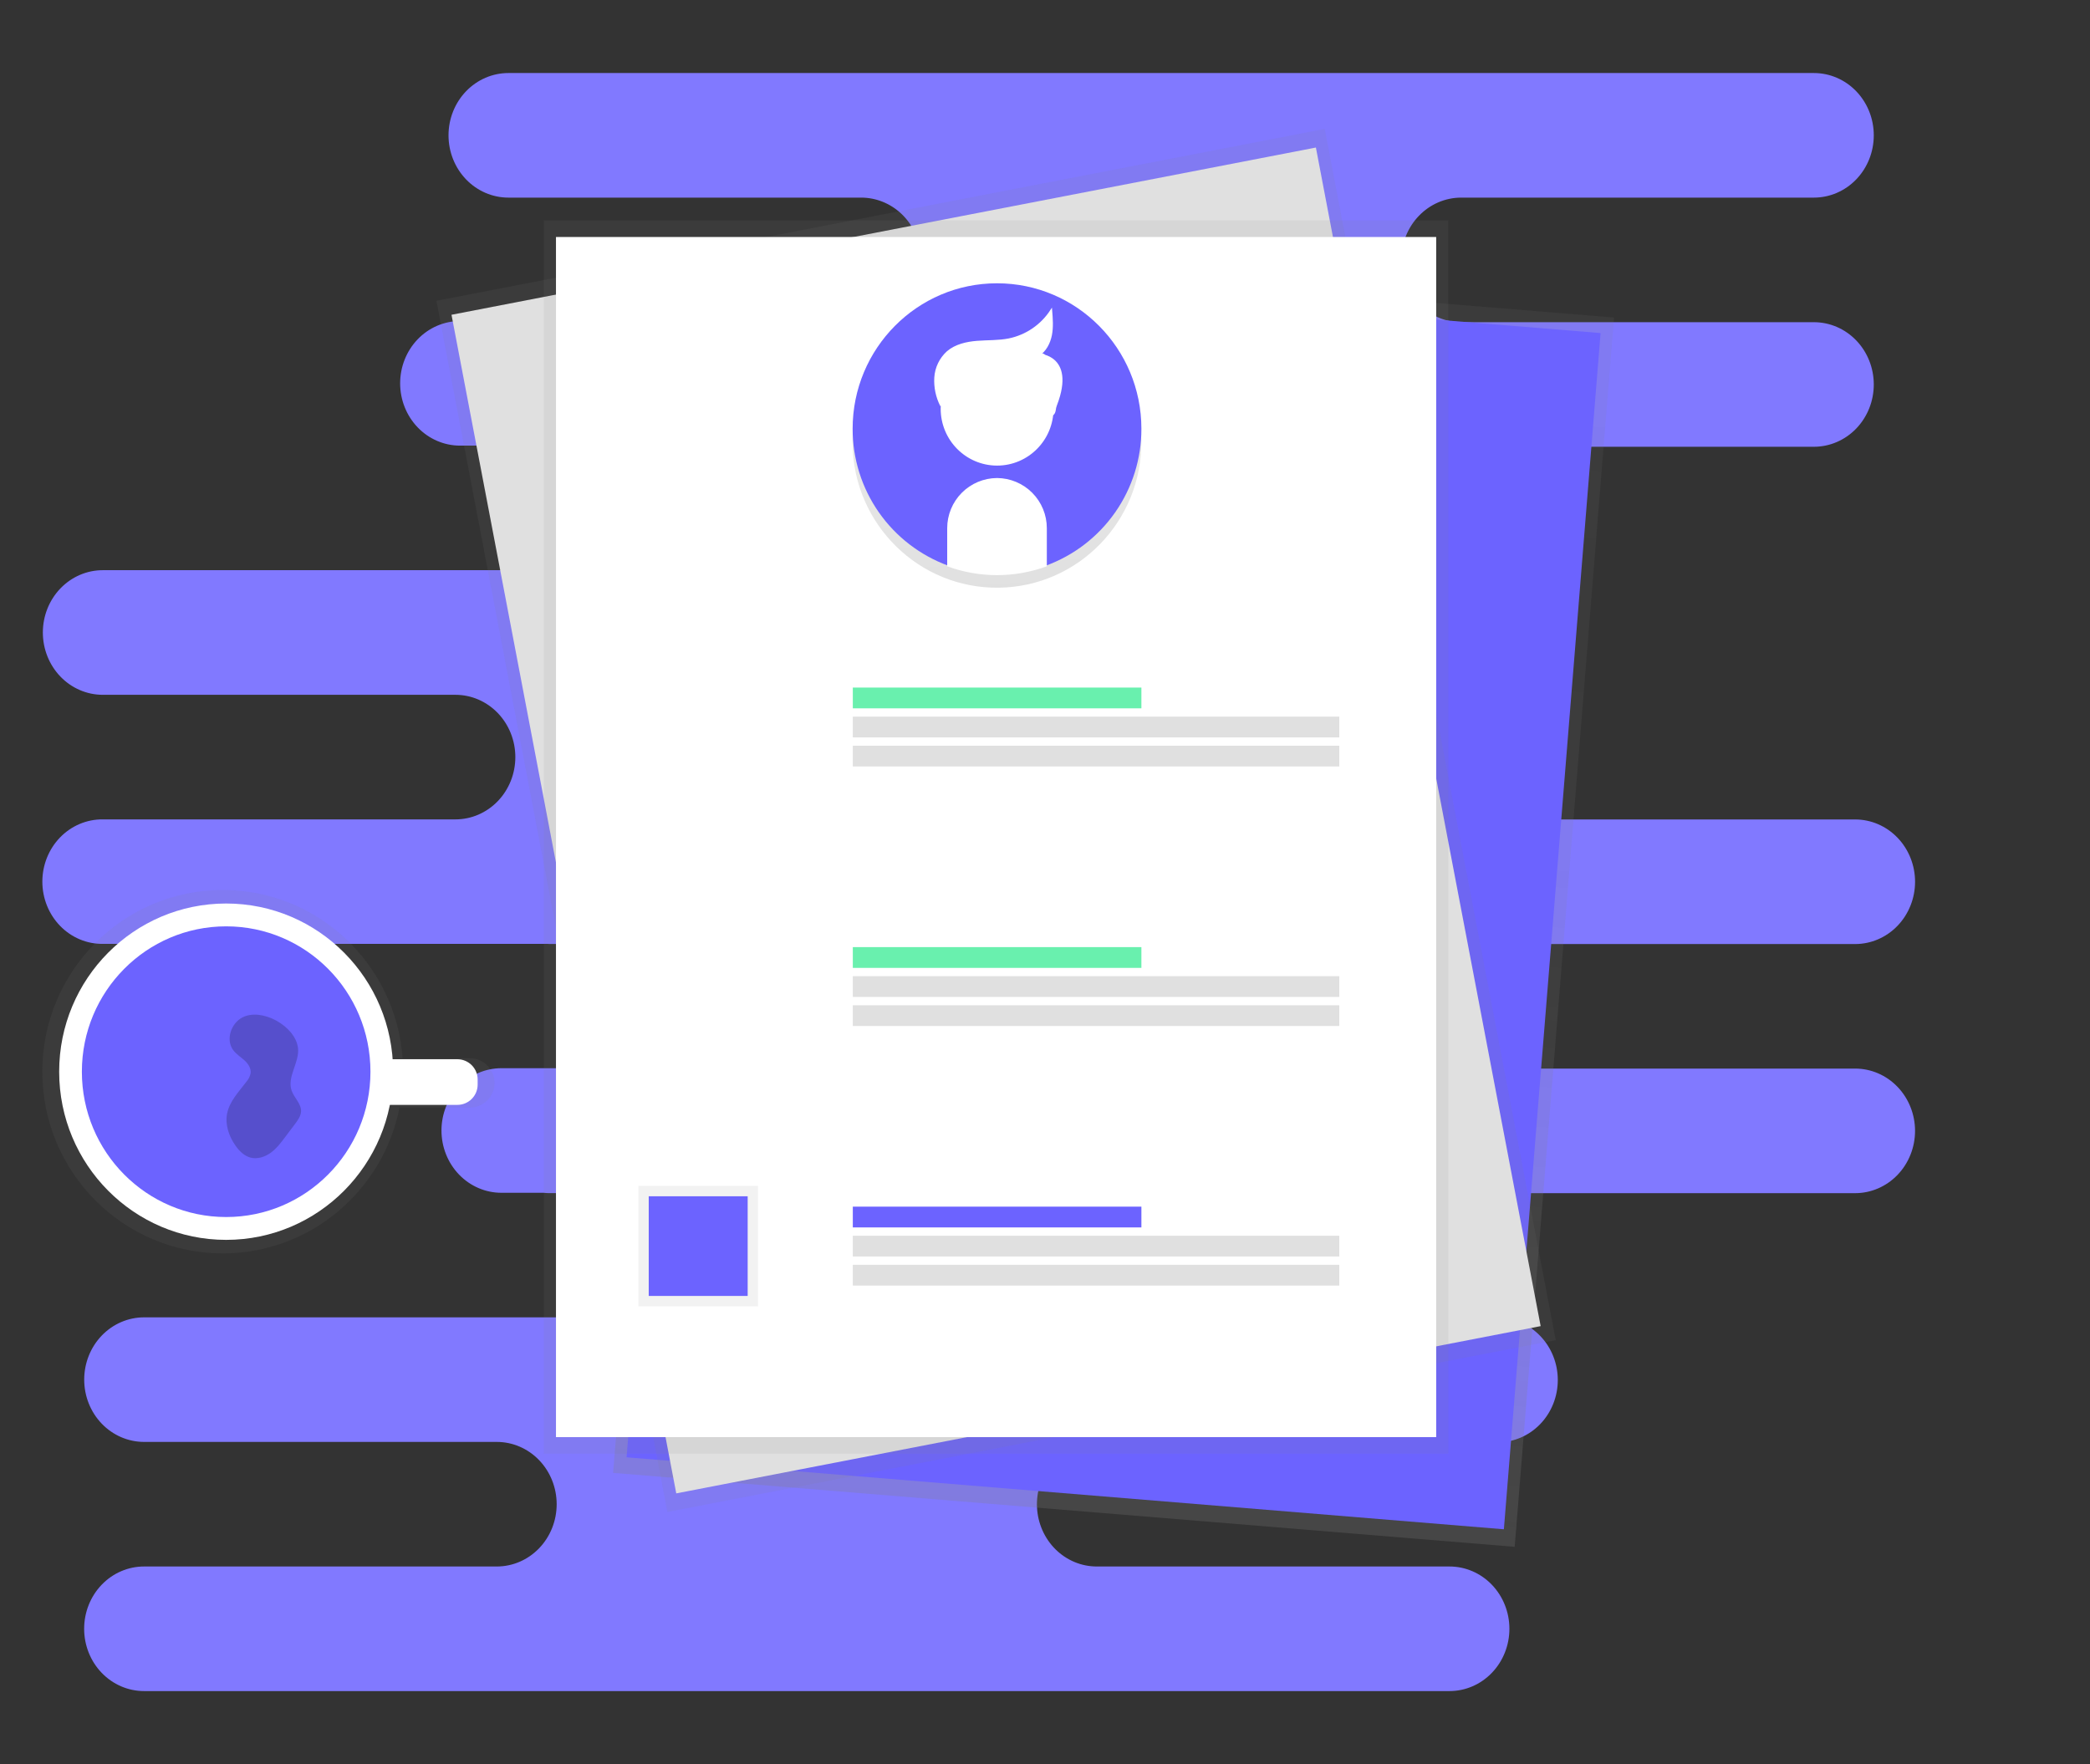<svg width="1135" height="958" viewBox="0 0 1135 958" fill="none" xmlns="http://www.w3.org/2000/svg">
<rect x="0" y="0" width="1135" height="958" fill="#333333" stroke="none"/>
<path d="M1007.47 580.313H815.944C807.319 580.313 799.047 576.749 792.947 570.406C786.848 564.062 783.422 555.458 783.422 546.487C783.422 537.516 786.848 528.912 792.947 522.568C799.047 516.225 807.319 512.661 815.944 512.661H1007.48C1016.1 512.661 1024.37 509.097 1030.47 502.753C1036.57 496.41 1040 487.806 1040 478.835C1040 469.863 1036.57 461.259 1030.47 454.916C1024.37 448.572 1016.1 445.008 1007.48 445.008H765.758C765.417 445.008 765.105 444.944 764.764 444.944H573.22C565.124 444.95 557.317 441.814 551.326 436.149C545.336 430.484 541.594 422.698 540.831 414.315C540.069 405.932 542.342 397.554 547.206 390.822C552.069 384.09 559.173 379.488 567.126 377.915H791.021C799.647 377.915 807.919 374.352 814.019 368.008C820.118 361.664 823.544 353.06 823.544 344.089C823.544 335.118 820.118 326.514 814.019 320.17C807.919 313.827 799.647 310.263 791.021 310.263H770.919C768.901 309.86 766.85 309.654 764.795 309.648H722.74C714.795 308.062 707.704 303.452 702.852 296.719C698 289.986 695.735 281.614 696.501 273.238C697.266 264.861 701.006 257.082 706.991 251.42C712.976 245.759 720.775 242.621 728.865 242.619H985.06C993.686 242.619 1001.96 239.056 1008.06 232.712C1014.16 226.368 1017.58 217.765 1017.58 208.793C1017.58 199.822 1014.16 191.218 1008.06 184.875C1001.96 178.531 993.686 174.967 985.06 174.967H793.528C784.902 174.967 776.63 171.403 770.53 165.06C764.431 158.716 761.005 150.112 761.005 141.141C761.005 132.17 764.431 123.566 770.53 117.222C776.63 110.879 784.902 107.315 793.528 107.315H985.06C993.686 107.315 1001.96 103.751 1008.06 97.407C1014.16 91.064 1017.58 82.46 1017.58 73.489C1017.58 64.517 1014.16 55.913 1008.06 49.57C1001.96 43.226 993.686 39.662 985.06 39.662H276.094C267.468 39.662 259.196 43.226 253.096 49.57C246.997 55.913 243.571 64.517 243.571 73.489C243.571 82.46 246.997 91.064 253.096 97.407C259.196 103.751 267.468 107.315 276.094 107.315H467.626C475.723 107.309 483.53 110.445 489.52 116.11C495.51 121.774 499.253 129.56 500.015 137.944C500.777 146.327 498.504 154.704 493.641 161.436C488.777 168.169 481.674 172.771 473.72 174.343H249.825C241.199 174.343 232.927 177.907 226.828 184.251C220.728 190.594 217.302 199.198 217.302 208.169C217.302 217.141 220.728 225.745 226.828 232.088C232.927 238.432 241.199 241.996 249.825 241.996H269.969C271.988 242.399 274.038 242.605 276.094 242.611H318.125C326.071 244.197 333.162 248.806 338.014 255.539C342.866 262.272 345.13 270.645 344.365 279.021C343.6 287.398 339.859 295.177 333.875 300.838C327.89 306.5 320.091 309.638 312.001 309.639H55.806C47.177 309.639 38.902 313.204 32.801 319.55C26.699 325.896 23.272 334.503 23.272 343.477C23.272 352.451 26.699 361.058 32.801 367.404C38.902 373.75 47.177 377.315 55.806 377.315H247.338C255.964 377.315 264.236 380.879 270.335 387.222C276.435 393.566 279.861 402.17 279.861 411.141C279.861 420.112 276.435 428.716 270.335 435.06C264.236 441.404 255.964 444.967 247.338 444.967H55.806C51.512 444.926 47.253 445.77 43.275 447.45C39.296 449.13 35.677 451.613 32.627 454.756C29.577 457.9 27.156 461.64 25.503 465.762C23.851 469.884 23 474.306 23 478.772C23 483.238 23.851 487.659 25.503 491.781C27.156 495.903 29.577 499.644 32.627 502.787C35.677 505.93 39.296 508.413 43.275 510.094C47.253 511.774 51.512 512.617 55.806 512.576H297.514C297.854 512.576 298.167 512.64 298.508 512.64H490.04C498.372 512.636 506.388 515.96 512.432 521.925C518.477 527.89 522.089 536.041 522.522 544.695C522.956 553.35 520.178 561.847 514.762 568.433C509.347 575.019 501.707 579.191 493.419 580.088H272.27C263.644 580.088 255.372 583.651 249.273 589.995C243.173 596.339 239.747 604.943 239.747 613.914C239.747 622.885 243.173 631.489 249.273 637.832C255.372 644.176 263.644 647.74 272.27 647.74H295.12C296.255 647.87 297.397 647.934 298.539 647.933H337.864C346.145 648.844 353.775 653.024 359.18 659.612C364.585 666.201 367.354 674.695 366.915 683.343C366.477 691.992 362.865 700.136 356.824 706.097C350.783 712.058 342.773 715.381 334.446 715.381H78.251C69.625 715.381 61.353 718.944 55.254 725.288C49.154 731.632 45.728 740.235 45.728 749.207C45.728 758.178 49.154 766.782 55.254 773.125C61.353 779.469 69.625 783.033 78.251 783.033H269.783C278.409 783.033 286.681 786.597 292.78 792.94C298.88 799.284 302.306 807.888 302.306 816.859C302.306 825.83 298.88 834.434 292.78 840.778C286.681 847.121 278.409 850.685 269.783 850.685H78.22C69.594 850.685 61.322 854.249 55.222 860.593C49.123 866.936 45.697 875.54 45.697 884.511C45.697 893.483 49.123 902.087 55.222 908.43C61.322 914.774 69.594 918.338 78.22 918.338H787.178C795.803 918.338 804.076 914.774 810.175 908.43C816.274 902.087 819.701 893.483 819.701 884.511C819.701 875.54 816.274 866.936 810.175 860.593C804.076 854.249 795.803 850.685 787.178 850.685H595.645C587.313 850.689 579.297 847.365 573.253 841.401C567.209 835.436 563.597 827.285 563.163 818.63C562.73 809.976 565.507 801.479 570.923 794.893C576.339 788.307 583.979 784.135 592.266 783.238H813.455C822.081 783.238 830.353 779.674 836.452 773.33C842.552 766.987 845.978 758.383 845.978 749.412C845.978 740.44 842.552 731.837 836.452 725.493C830.353 719.149 822.081 715.586 813.455 715.586H790.602C789.467 715.456 788.326 715.391 787.184 715.392H747.852C739.571 714.482 731.942 710.301 726.537 703.713C721.132 697.125 718.363 688.631 718.801 679.982C719.24 671.333 722.852 663.189 728.893 657.229C734.934 651.268 742.943 647.945 751.27 647.945H1007.47C1016.09 647.945 1024.36 644.381 1030.46 638.037C1036.56 631.694 1039.99 623.09 1039.99 614.119C1039.99 605.147 1036.56 596.544 1030.46 590.2C1024.36 583.856 1016.09 580.293 1007.47 580.293V580.313ZM532.289 242.684C540.385 242.678 548.192 245.814 554.183 251.479C560.173 257.144 563.915 264.929 564.677 273.313C565.44 281.696 563.167 290.073 558.303 296.806C553.44 303.538 546.336 308.14 538.382 309.712H508.535C500.438 309.719 492.631 306.583 486.641 300.918C480.651 295.253 476.908 287.467 476.146 279.084C475.384 270.7 477.657 262.323 482.52 255.591C487.384 248.859 494.487 244.256 502.441 242.684H532.289ZM530.982 715.372C522.65 715.376 514.635 712.052 508.59 706.087C502.546 700.122 498.934 691.971 498.501 683.317C498.067 674.663 500.845 666.165 506.26 659.579C511.676 652.993 519.316 648.821 527.603 647.924H554.742C563.075 647.921 571.09 651.244 577.135 657.209C583.179 663.174 586.791 671.325 587.224 679.979C587.658 688.634 584.88 697.131 579.465 703.717C574.049 710.303 566.409 714.475 558.121 715.372H530.982Z" fill="#8179FF"/>
<g clip-path="url(#clip0)">
<path d="M822.57 840L332.95 799.85L386.91 132.28L876.53 172.43L822.57 840Z" fill="url(#paint0_linear)"/>
<path d="M816.7 830.47L340.27 791.39L392.78 141.81L869.21 180.88L816.7 830.47Z" fill="#6C63FF"/>
<path d="M844.86 727.75L362.44 821.09L237 163.34L719.42 70L844.86 727.75Z" fill="url(#paint1_linear)"/>
<path d="M836.67 720.15L367.25 810.98L245.19 170.94L714.61 80.12L836.67 720.15Z" fill="#E0E0E0"/>
<path d="M786.55 119.68H295.31V789.46H786.55V119.68Z" fill="url(#paint2_linear)"/>
<path d="M779.94 128.7H301.93V780.43H779.94V128.7Z" fill="white"/>
<path d="M463.01 241.15C463.53 284.76 499.06 319.69 542.36 319.15C585.66 318.61 620.36 282.84 619.82 239.22C619.651 223.009 614.499 207.242 605.062 194.059C595.625 180.876 582.361 170.916 567.07 165.53L567.31 185.87C567.417 192.942 564.717 199.769 559.8 204.854C554.884 209.939 548.152 212.869 541.08 213V213C534.019 213.04 527.229 210.284 522.195 205.333C517.16 200.383 514.289 193.641 514.21 186.58L513.97 166.24C498.817 171.991 485.8 182.263 476.684 195.664C467.568 209.064 462.794 224.944 463.01 241.15Z" fill="url(#paint3_linear)"/>
<path d="M619.85 232.84C619.85 189.22 584.75 153.84 541.44 153.84C498.13 153.84 463.03 189.2 463.03 232.84C463.002 249.054 467.963 264.884 477.24 278.182C486.518 291.479 499.663 301.6 514.89 307.17V286.83C514.884 279.769 517.674 272.993 522.649 267.983C527.624 262.973 534.379 260.135 541.44 260.09C548.5 260.135 555.256 262.973 560.231 267.983C565.206 272.993 567.995 279.769 567.99 286.83V307.18C583.219 301.609 596.364 291.487 605.642 278.187C614.92 264.888 619.88 249.056 619.85 232.84V232.84Z" fill="#6C63FF"/>
<path d="M541.49 252.34C558.136 252.34 571.63 238.747 571.63 221.98C571.63 205.213 558.136 191.62 541.49 191.62C524.844 191.62 511.35 205.213 511.35 221.98C511.35 238.747 524.844 252.34 541.49 252.34Z" fill="white" stroke="white" stroke-miterlimit="10"/>
<path d="M541.44 260.09C534.38 260.135 527.624 262.973 522.649 267.983C517.674 272.993 514.885 279.769 514.89 286.83V307.18C532.048 313.376 550.832 313.376 567.99 307.18V286.83C567.996 279.769 565.206 272.993 560.231 267.983C555.256 262.973 548.501 260.135 541.44 260.09V260.09Z" fill="white" stroke="white" stroke-miterlimit="10"/>
<path d="M511.09 220.3C508.67 215.579 507.561 210.295 507.88 205C508.223 199.691 510.619 194.724 514.56 191.15C518.95 187.38 524.9 186.05 530.65 185.59C536.4 185.13 542.23 185.41 547.89 184.28C552.576 183.319 557.023 181.434 560.972 178.735C564.921 176.036 568.293 172.577 570.89 168.56C571.25 173.01 571.61 177.56 570.76 181.92C569.91 186.28 567.67 190.62 563.89 192.92C568.47 190.79 567.97 195.79 566.98 198.78C569.25 201.54 574.76 202 575.04 205.57C575.32 209.14 575.27 212.83 573.89 216.12C572.51 219.41 573.99 225.22 570.45 225.47" fill="white"/>
<path d="M511.09 220.3C508.67 215.579 507.561 210.295 507.88 205C508.223 199.691 510.619 194.724 514.56 191.15C518.95 187.38 524.9 186.05 530.65 185.59C536.4 185.13 542.23 185.41 547.89 184.28C552.576 183.319 557.023 181.434 560.972 178.735C564.921 176.036 568.293 172.577 570.89 168.56C571.25 173.01 571.61 177.56 570.76 181.92C569.91 186.28 567.67 190.62 563.89 192.92C568.47 190.79 567.97 195.79 566.98 198.78C569.25 201.54 574.76 202 575.04 205.57C575.32 209.14 575.27 212.83 573.89 216.12C572.51 219.41 573.99 225.22 570.45 225.47" stroke="white" stroke-miterlimit="10"/>
<path d="M565.57 192.26C565.57 192.26 586.57 194.11 571.63 225.55Z" fill="white"/>
<path d="M411.64 644H346.71V709.4H411.64V644Z" fill="url(#paint4_linear)"/>
<path d="M406.03 649.64H352.3V703.76H406.03V649.64Z" fill="#6C63FF"/>
<path d="M619.85 373.38H463.13V384.66H619.85V373.38Z" fill="#69F0AE"/>
<path d="M727.32 389.17H463.13V400.45H727.32V389.17Z" fill="#E0E0E0"/>
<path d="M727.32 404.95H463.13V416.23H727.32V404.95Z" fill="#E0E0E0"/>
<path d="M619.85 514.33H463.13V525.61H619.85V514.33Z" fill="#69F0AE"/>
<path d="M727.32 530.11H463.13V541.39H727.32V530.11Z" fill="#E0E0E0"/>
<path d="M727.32 545.9H463.13V557.18H727.32V545.9Z" fill="#E0E0E0"/>
<path d="M619.85 655.27H463.13V666.55H619.85V655.27Z" fill="#6C63FF"/>
<path d="M727.32 671.06H463.13V682.34H727.32V671.06Z" fill="#E0E0E0"/>
<path d="M727.32 686.85H463.13V698.13H727.32V686.85Z" fill="#E0E0E0"/>
<path d="M255.22 574.67H218.64C214.92 523.59 172.64 483.3 120.97 483.3C66.86 483.3 22.97 527.48 22.97 581.98C22.97 636.48 66.83 680.66 120.97 680.66C168.45 680.66 208.03 646.66 216.97 601.47H255.18C258.734 601.47 262.142 600.058 264.655 597.545C267.168 595.032 268.58 591.624 268.58 588.07C268.58 584.516 267.168 581.108 264.655 578.595C262.142 576.082 258.734 574.67 255.18 574.67H255.22Z" fill="url(#paint5_linear)"/>
<path d="M122.81 490.65C72.73 490.65 32.13 531.54 32.13 581.98C32.13 632.42 72.73 673.31 122.81 673.31C172.89 673.31 213.49 632.42 213.49 581.98C213.49 531.54 172.89 490.65 122.81 490.65ZM122.81 659.79C80.15 659.79 45.57 624.96 45.57 581.99C45.57 539.02 80.15 504.19 122.81 504.19C165.47 504.19 200.05 539 200.05 582C200.05 625 165.47 659.78 122.81 659.78V659.79Z" fill="white"/>
<path d="M205.66 575.22H248.39C251.307 575.22 254.105 576.379 256.168 578.442C258.231 580.505 259.39 583.303 259.39 586.22V589C259.39 591.917 258.231 594.715 256.168 596.778C254.105 598.841 251.307 600 248.39 600H205.66V575.22Z" fill="white"/>
<path d="M122.82 660.91C166.097 660.91 201.18 625.572 201.18 581.98C201.18 538.388 166.097 503.05 122.82 503.05C79.543 503.05 44.46 538.388 44.46 581.98C44.46 625.572 79.543 660.91 122.82 660.91Z" fill="#6C63FF"/>
<path opacity="0.2" d="M131.57 552.55C125.46 555.75 122.51 564.55 126.57 570.17C128.19 572.4 130.57 573.88 132.64 575.72C134.71 577.56 136.46 580.13 136.1 582.87C135.747 584.541 134.973 586.093 133.85 587.38C129.74 592.82 124.67 597.99 123.34 604.69C122.14 610.77 124.34 617.13 127.92 622.18C129.92 625.05 132.61 627.71 136 628.63C139.75 629.63 143.81 628.31 147 626.02C150.19 623.73 152.54 620.57 154.88 617.46L160.33 610.22C161.82 608.22 163.33 606.09 163.49 603.61C163.68 599.35 159.69 596.16 158.33 592.13C155.81 584.65 162.76 576.92 161.83 569.07C160.4 557.21 142.1 547 131.57 552.55Z" fill="black"/>
</g>
<defs>
<linearGradient id="paint0_linear" x1="577.63" y1="819.993" x2="631.948" y2="152.168" gradientUnits="userSpaceOnUse">
<stop stop-color="#808080" stop-opacity="0.25"/>
<stop offset="0.54" stop-color="#808080" stop-opacity="0.12"/>
<stop offset="1" stop-color="#808080" stop-opacity="0.1"/>
</linearGradient>
<linearGradient id="paint1_linear" x1="522399" y1="509473" x2="427462" y2="15080.1" gradientUnits="userSpaceOnUse">
<stop stop-color="#808080" stop-opacity="0.25"/>
<stop offset="0.54" stop-color="#808080" stop-opacity="0.12"/>
<stop offset="1" stop-color="#808080" stop-opacity="0.1"/>
</linearGradient>
<linearGradient id="paint2_linear" x1="254723" y1="482000" x2="254723" y2="33394.3" gradientUnits="userSpaceOnUse">
<stop stop-color="#808080" stop-opacity="0.25"/>
<stop offset="0.54" stop-color="#808080" stop-opacity="0.12"/>
<stop offset="1" stop-color="#808080" stop-opacity="0.1"/>
</linearGradient>
<linearGradient id="paint3_linear" x1="546.412" y1="317.875" x2="538.42" y2="163.719" gradientUnits="userSpaceOnUse">
<stop stop-opacity="0.12"/>
<stop offset="0.55" stop-opacity="0.09"/>
<stop offset="1" stop-opacity="0.02"/>
</linearGradient>
<linearGradient id="paint4_linear" x1="23472.8" y1="42460.8" x2="23472.8" y2="38183.6" gradientUnits="userSpaceOnUse">
<stop stop-color="#808080" stop-opacity="0.25"/>
<stop offset="0.54" stop-color="#808080" stop-opacity="0.12"/>
<stop offset="1" stop-color="#808080" stop-opacity="0.1"/>
</linearGradient>
<linearGradient id="paint5_linear" x1="72723.5" y1="133832" x2="72723.5" y2="94880.6" gradientUnits="userSpaceOnUse">
<stop stop-color="#808080" stop-opacity="0.25"/>
<stop offset="0.54" stop-color="#808080" stop-opacity="0.12"/>
<stop offset="1" stop-color="#808080" stop-opacity="0.1"/>
</linearGradient>
<clipPath id="clip0">
<rect x="23" y="70" width="853.53" height="770" fill="white"/>
</clipPath>
</defs>
</svg>
